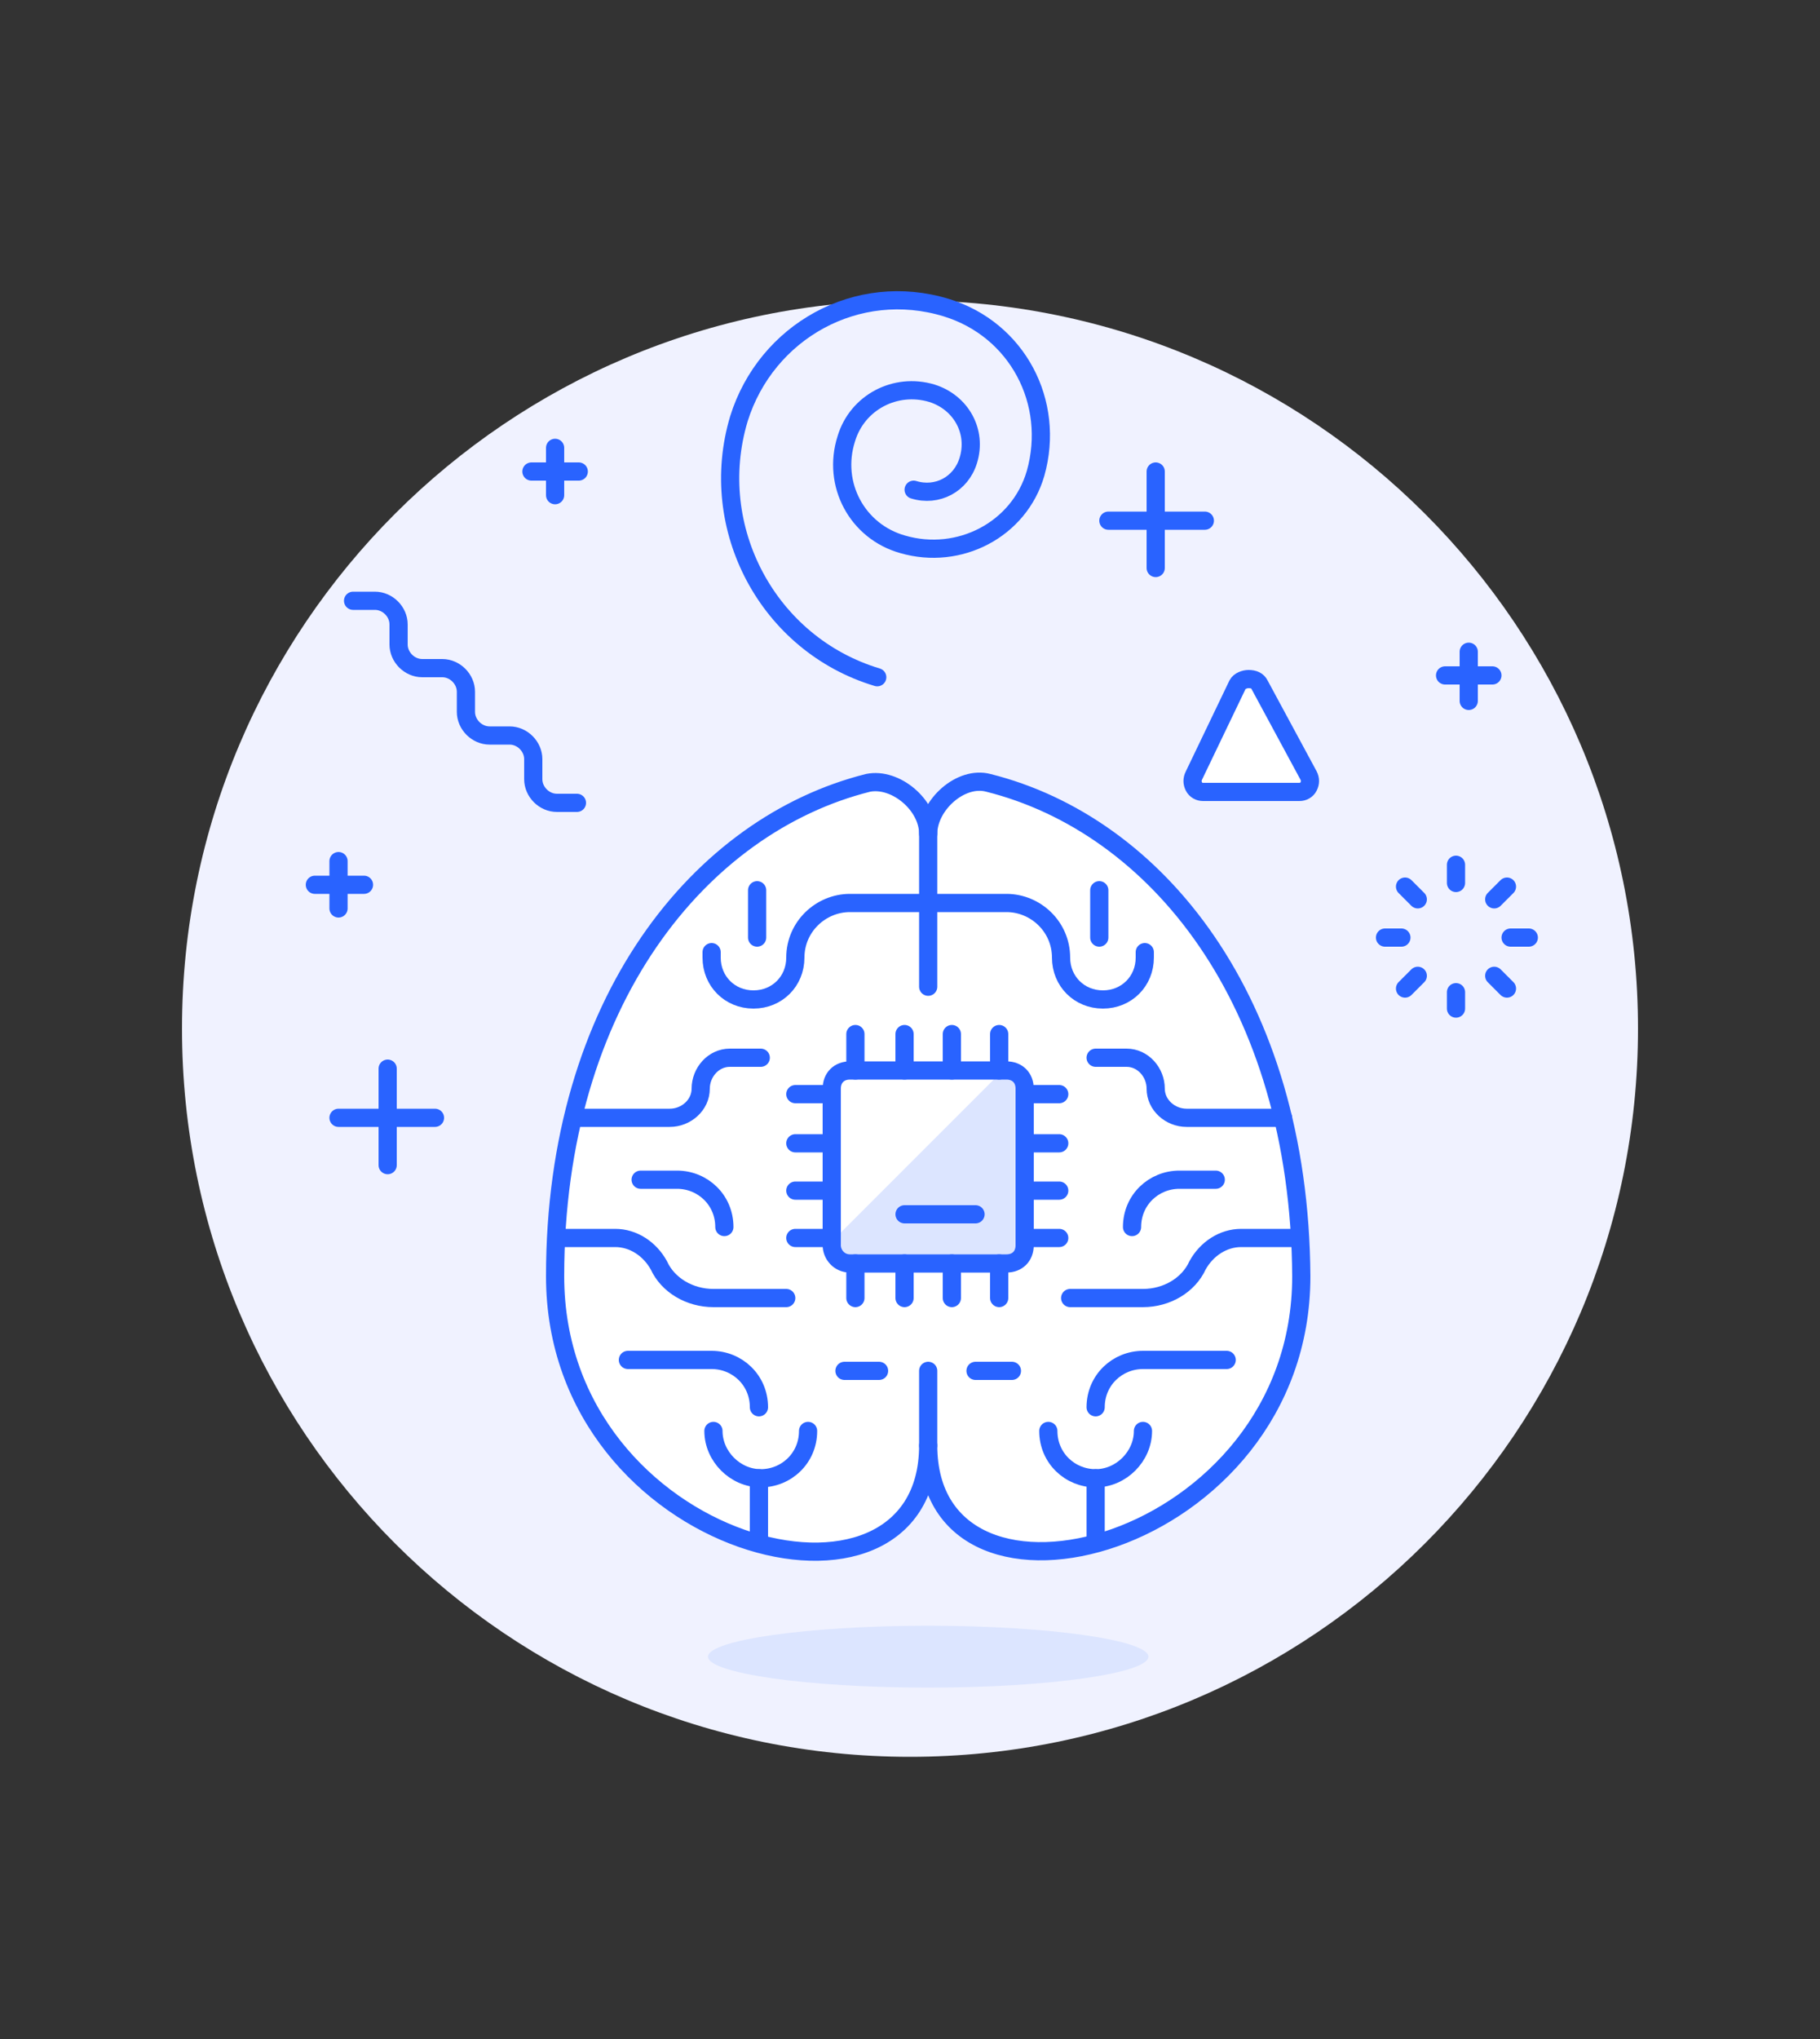 <?xml version="1.0" encoding="utf-8"?>
<!-- Generator: Adobe Illustrator 22.0.0, SVG Export Plug-In . SVG Version: 6.00 Build 0)  -->
<svg version="1.1" id="Layer_1" xmlns="http://www.w3.org/2000/svg" xmlns:xlink="http://www.w3.org/1999/xlink" x="0px" y="0px"
	 viewBox="0 0 100 112" style="enable-background:new 0 0 100 112;" xml:space="preserve">
<rect x="0" y="0" width="100" height="112" fill="#333333" stroke="none"/>
<style type="text/css">
	.st0{clip-path:url(#SVGID_2_);fill:#F0F2FF;}
	.st1{clip-path:url(#SVGID_2_);fill:#FFFFFF;}
	.st2{clip-path:url(#SVGID_2_);fill:#dce5ff;}
	.st3{clip-path:url(#SVGID_2_);fill:none;stroke:#2963ff;stroke-linecap:round;stroke-linejoin:round;stroke-miterlimit:10;}
</style>
<g>
	<defs>
		<rect id="SVGID_1_" width="100" height="112"/>
	</defs>
	<clipPath id="SVGID_2_">
		<use xlink:href="#SVGID_1_"  style="overflow:visible;"/>
	</clipPath>
	<path class="st0" d="M90,56.5c0,22.1-17.9,40-40,40s-40-17.9-40-40s17.9-40,40-40S90,34.4,90,56.5"/>
	<path class="st1" d="M54.3,43c-1.5-0.4-3.3,1.2-3.3,2.8c0-1.6-1.8-3.1-3.3-2.8c-9.2,2.3-17.2,12-17.2,27.1
		c0,15.1,20.5,20.2,20.5,9.3c0,10.9,20.5,5.7,20.5-9.3C71.4,54.9,63.5,45.3,54.3,43"/>
	<path class="st2" d="M63.1,91c0,0.9-5.4,1.7-12.1,1.7S38.9,91.9,38.9,91c0-0.9,5.4-1.7,12.1-1.7S63.1,90.1,63.1,91"/>
	<path class="st3" d="M54.3,43c-1.5-0.4-3.3,1.2-3.3,2.8c0-1.6-1.8-3.1-3.3-2.8c-9.2,2.3-17.2,12-17.2,27.1
		c0,15.1,20.5,20.2,20.5,9.3c0,10.9,20.5,5.7,20.5-9.3C71.4,54.9,63.5,45.3,54.3,43z"/>
	<path class="st2" d="M46.7,69.4h8.6c0.6,0,1-0.4,1-1v-8.6c0-0.6-0.4-1-1-1h-8.6c-0.6,0-1,0.4-1,1v8.6
		C45.7,68.9,46.1,69.4,46.7,69.4"/>
	<path class="st1" d="M45.7,68.2l9.4-9.4h-8.3c-0.6,0-1.1,0.5-1.1,1.1V68.2z"/>
	<path class="st3" d="M46.7,69.4h8.6c0.6,0,1-0.4,1-1v-8.6c0-0.6-0.4-1-1-1h-8.6c-0.6,0-1,0.4-1,1v8.6
		C45.7,68.9,46.1,69.4,46.7,69.4z"/>
	<line class="st3" x1="54.9" y1="58.8" x2="54.9" y2="56.8"/>
	<line class="st3" x1="52.3" y1="58.8" x2="52.3" y2="56.8"/>
	<line class="st3" x1="49.7" y1="58.8" x2="49.7" y2="56.8"/>
	<line class="st3" x1="47" y1="58.8" x2="47" y2="56.8"/>
	<line class="st3" x1="54.9" y1="71.3" x2="54.9" y2="69.4"/>
	<line class="st3" x1="52.3" y1="71.3" x2="52.3" y2="69.4"/>
	<line class="st3" x1="49.7" y1="71.3" x2="49.7" y2="69.4"/>
	<line class="st3" x1="47" y1="71.3" x2="47" y2="69.4"/>
	<line class="st3" x1="56.3" y1="68" x2="58.2" y2="68"/>
	<line class="st3" x1="56.3" y1="65.4" x2="58.2" y2="65.4"/>
	<line class="st3" x1="56.3" y1="62.8" x2="58.2" y2="62.8"/>
	<line class="st3" x1="56.3" y1="60.1" x2="58.2" y2="60.1"/>
	<line class="st3" x1="43.7" y1="68" x2="45.7" y2="68"/>
	<line class="st3" x1="43.7" y1="65.4" x2="45.7" y2="65.4"/>
	<line class="st3" x1="43.7" y1="62.8" x2="45.7" y2="62.8"/>
	<line class="st3" x1="43.7" y1="60.1" x2="45.7" y2="60.1"/>
	<line class="st3" x1="51" y1="45.7" x2="51" y2="54.2"/>
	<line class="st3" x1="51" y1="79.4" x2="51" y2="75.3"/>
	<line class="st3" x1="49.7" y1="66.7" x2="53.6" y2="66.7"/>
	<path class="st3" d="M51,49.6h-4.3c-1.6,0-3,1.3-3,3c0,1.3-1,2.3-2.3,2.3c-1.3,0-2.3-1-2.3-2.3v-0.3"/>
	<path class="st3" d="M31.5,61.4h5.3c0.9,0,1.7-0.7,1.7-1.6c0-0.9,0.7-1.7,1.6-1.7h1.7"/>
	<path class="st3" d="M30.6,68h3.2c1,0,1.9,0.6,2.4,1.5c0.5,1.1,1.7,1.8,3,1.8h4"/>
	<path class="st3" d="M39.8,67.4c0-1.5-1.2-2.6-2.6-2.6h-2"/>
	<line class="st3" x1="41.7" y1="84.7" x2="41.7" y2="81.2"/>
	<line class="st3" x1="41.6" y1="51.5" x2="41.6" y2="48.9"/>
	<path class="st3" d="M44.4,78.6c0,1.5-1.2,2.6-2.6,2.6s-2.6-1.2-2.6-2.6"/>
	<path class="st3" d="M41.7,77.3c0-1.5-1.2-2.6-2.6-2.6h-4.6"/>
	<line class="st3" x1="48.3" y1="75.3" x2="46.4" y2="75.3"/>
	<path class="st3" d="M51,49.6h4.3c1.6,0,3,1.3,3,3c0,1.3,1,2.3,2.3,2.3c1.3,0,2.3-1,2.3-2.3v-0.3"/>
	<path class="st3" d="M70.5,61.4h-5.3c-0.9,0-1.7-0.7-1.7-1.6c0-0.9-0.7-1.7-1.6-1.7h-1.7"/>
	<path class="st3" d="M71.4,68h-3.2c-1,0-1.9,0.6-2.4,1.5c-0.5,1.1-1.7,1.8-3,1.8h-4"/>
	<path class="st3" d="M62.2,67.4c0-1.5,1.2-2.6,2.6-2.6h2"/>
	<line class="st3" x1="60.2" y1="84.7" x2="60.2" y2="81.2"/>
	<line class="st3" x1="60.4" y1="51.5" x2="60.4" y2="48.9"/>
	<path class="st3" d="M57.6,78.6c0,1.5,1.2,2.6,2.6,2.6s2.6-1.2,2.6-2.6"/>
	<path class="st3" d="M60.2,77.3c0-1.5,1.2-2.6,2.6-2.6h4.6"/>
	<line class="st3" x1="53.6" y1="75.3" x2="55.6" y2="75.3"/>
	<line class="st3" x1="80" y1="48.5" x2="80" y2="47.5"/>
	<line class="st3" x1="82.1" y1="49.4" x2="82.8" y2="48.7"/>
	<line class="st3" x1="83" y1="51.5" x2="84" y2="51.5"/>
	<line class="st3" x1="82.1" y1="53.6" x2="82.8" y2="54.3"/>
	<line class="st3" x1="80" y1="54.5" x2="80" y2="55.4"/>
	<line class="st3" x1="77.9" y1="53.6" x2="77.2" y2="54.3"/>
	<line class="st3" x1="77" y1="51.5" x2="76.1" y2="51.5"/>
	<line class="st3" x1="77.9" y1="49.4" x2="77.2" y2="48.7"/>
	<line class="st3" x1="63.5" y1="31.2" x2="63.5" y2="25.9"/>
	<line class="st3" x1="60.9" y1="28.6" x2="66.2" y2="28.6"/>
	<line class="st3" x1="21.3" y1="64" x2="21.3" y2="58.7"/>
	<line class="st3" x1="18.6" y1="61.4" x2="23.9" y2="61.4"/>
	<line class="st3" x1="30.5" y1="27.2" x2="30.5" y2="24.6"/>
	<line class="st3" x1="29.2" y1="25.9" x2="31.8" y2="25.9"/>
	<line class="st3" x1="80.7" y1="38.5" x2="80.7" y2="35.8"/>
	<line class="st3" x1="79.4" y1="37.1" x2="82" y2="37.1"/>
	<line class="st3" x1="18.6" y1="49.9" x2="18.6" y2="47.3"/>
	<line class="st3" x1="17.3" y1="48.6" x2="20" y2="48.6"/>
	<path class="st1" d="M65.6,42.6c-0.1,0.2-0.1,0.4,0,0.6c0.1,0.2,0.3,0.3,0.5,0.3h5.3c0.2,0,0.4-0.1,0.5-0.3c0.1-0.2,0.1-0.4,0-0.6
		l-2.7-5c-0.1-0.2-0.3-0.3-0.6-0.3c-0.2,0-0.5,0.1-0.6,0.3L65.6,42.6z"/>
	<path class="st3" d="M65.6,42.6c-0.1,0.2-0.1,0.4,0,0.6c0.1,0.2,0.3,0.3,0.5,0.3h5.3c0.2,0,0.4-0.1,0.5-0.3c0.1-0.2,0.1-0.4,0-0.6
		l-2.7-5c-0.1-0.2-0.3-0.3-0.6-0.3c-0.2,0-0.5,0.1-0.6,0.3L65.6,42.6z"/>
	<path class="st3" d="M48.2,37.2c-6-1.8-9.4-8.2-7.6-14.2c1.5-4.8,6.5-7.6,11.4-6.1c3.9,1.2,6,5.2,4.9,9.1c-0.9,3.1-4.2,4.8-7.3,3.9
		c-2.5-0.7-3.9-3.3-3.1-5.8c0.6-2,2.7-3.1,4.7-2.5c1.6,0.5,2.5,2.1,2,3.7c-0.4,1.3-1.7,2-3,1.6"/>
	<path class="st3" d="M19.4,33h1.2c0.7,0,1.3,0.6,1.3,1.3v1.1c0,0.7,0.6,1.3,1.3,1.3h1.1c0.7,0,1.3,0.6,1.3,1.3v1.1
		c0,0.7,0.6,1.3,1.3,1.3h1.1c0.7,0,1.3,0.6,1.3,1.3v1.1c0,0.7,0.6,1.3,1.3,1.3h1.1"/>
</g>
</svg>

